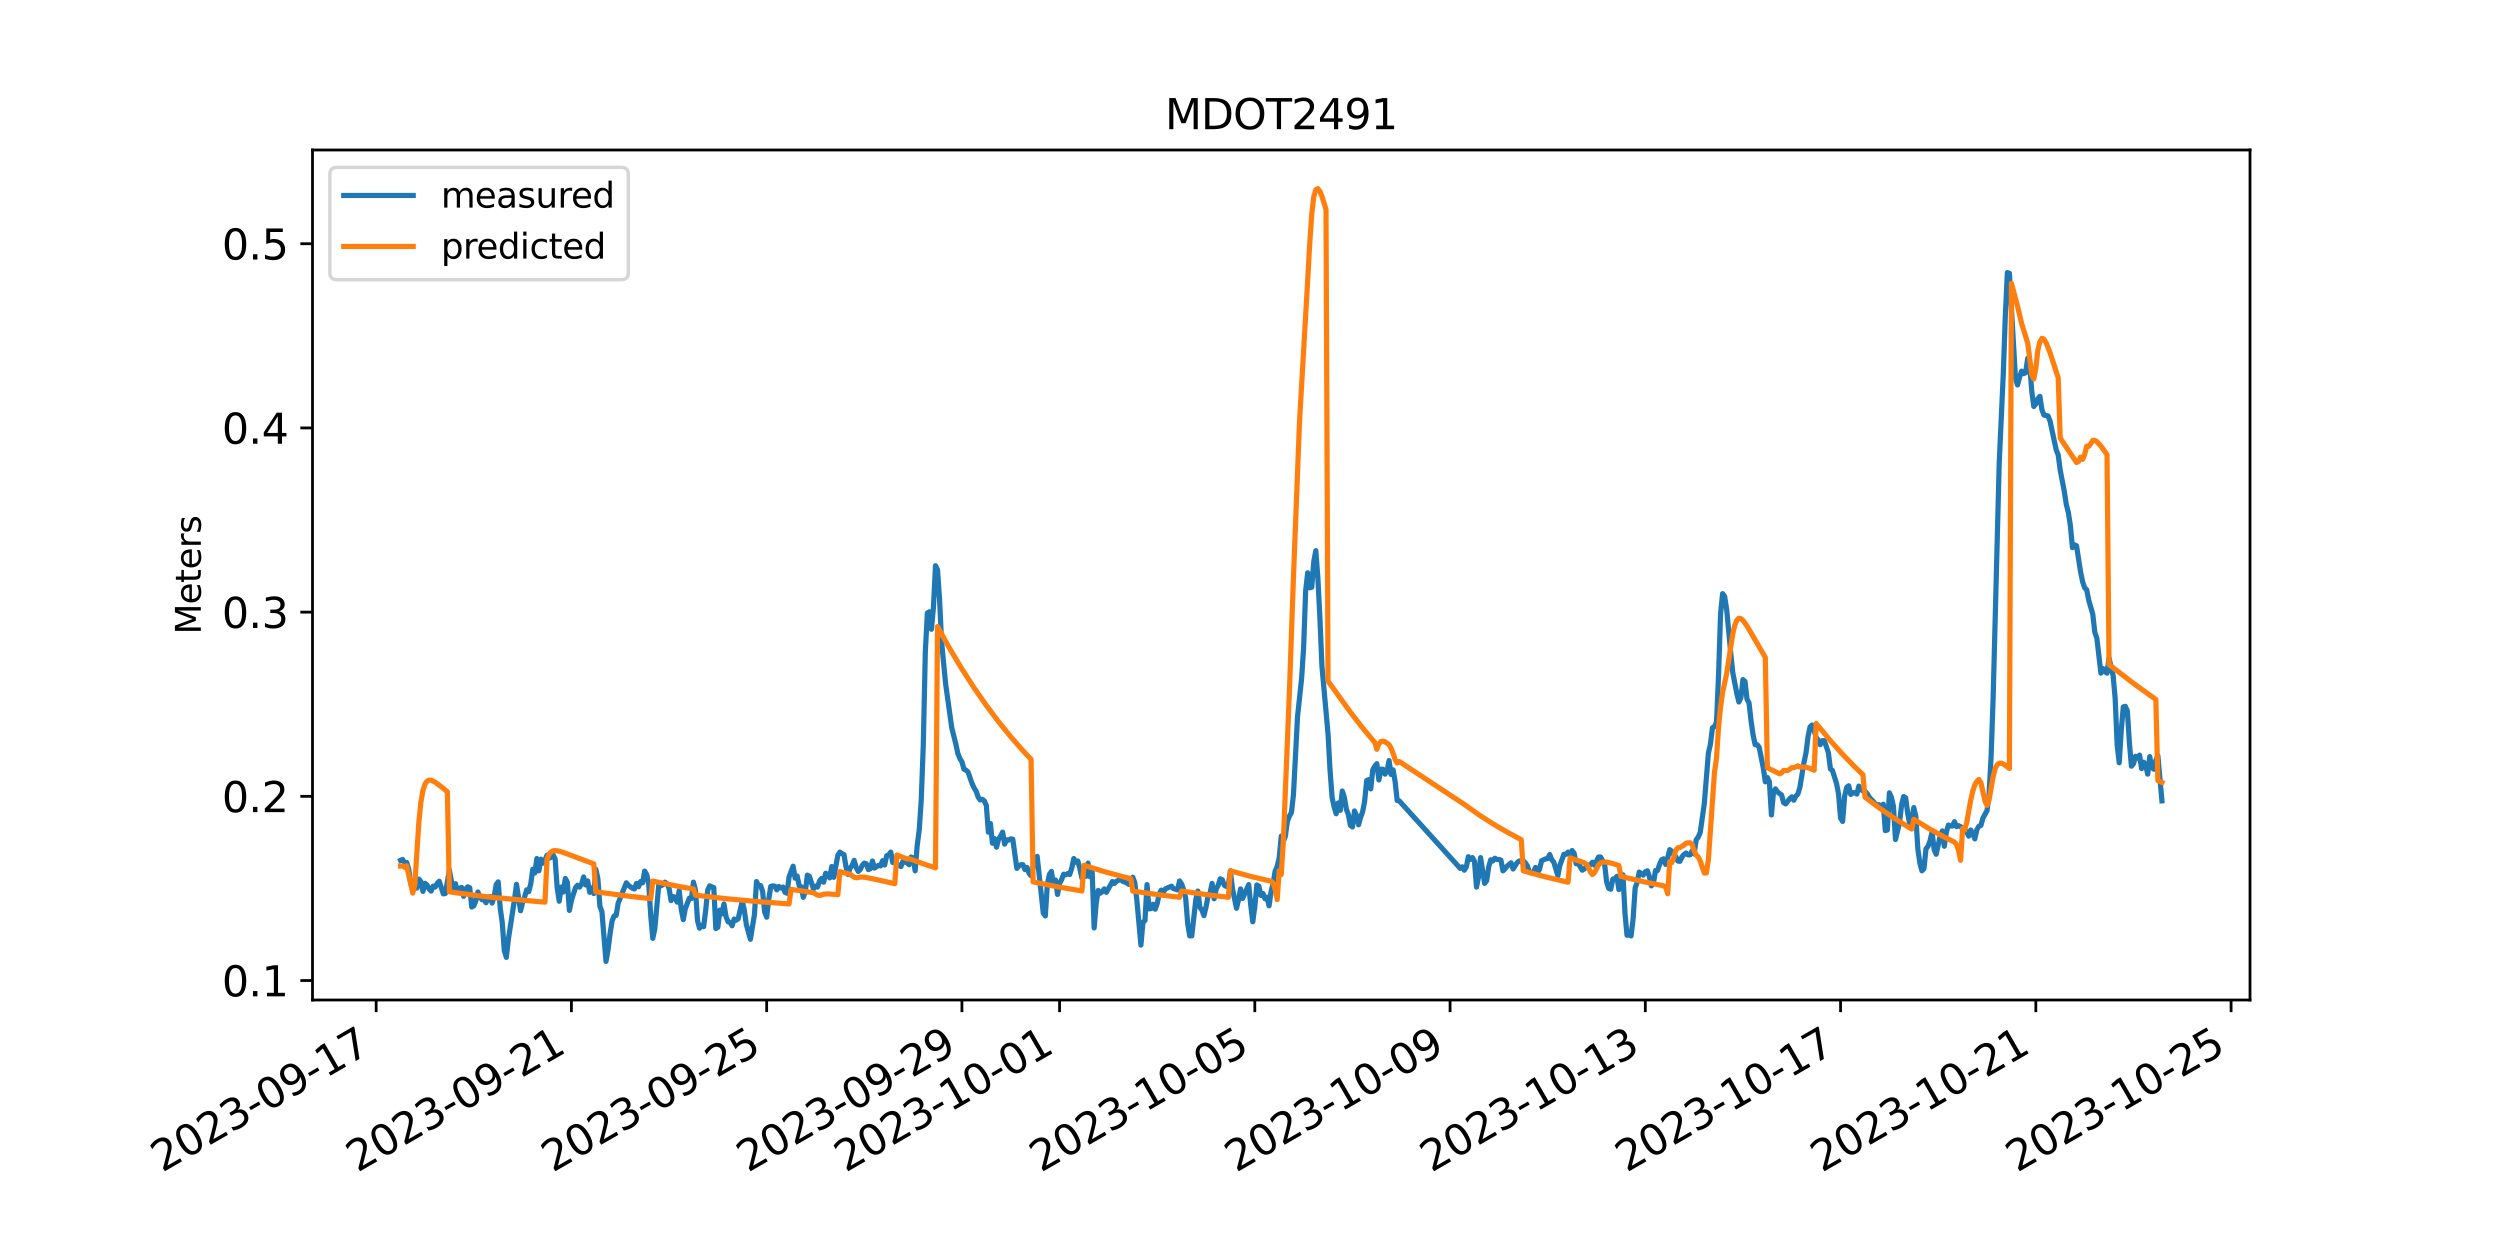 <?xml version="1.0" encoding="utf-8" standalone="no"?>
<!DOCTYPE svg PUBLIC "-//W3C//DTD SVG 1.1//EN"
  "http://www.w3.org/Graphics/SVG/1.1/DTD/svg11.dtd">
<svg xmlns:xlink="http://www.w3.org/1999/xlink" width="720pt" height="360pt" viewBox="0 0 720 360" xmlns="http://www.w3.org/2000/svg" version="1.1">
 <defs>
  <style type="text/css">*{stroke-linejoin: round; stroke-linecap: butt}</style>
 </defs>
 <g id="figure_1">
  <g id="patch_1">
   <path d="M 0 360 
L 720 360 
L 720 0 
L 0 0 
z
" style="fill: #ffffff"/>
  </g>
  <g id="axes_1">
   <g id="patch_2">
    <path d="M 90 288 
L 648 288 
L 648 43.2 
L 90 43.2 
z
" style="fill: #ffffff"/>
   </g>
   <g id="matplotlib.axis_1">
    <g id="xtick_1">
     <g id="line2d_1">
      <defs>
       <path id="m032ef37397" d="M 0 0 
L 0 3.5 
" style="stroke: #000000; stroke-width: 0.8"/>
      </defs>
      <g>
       <use xlink:href="#m032ef37397" x="108.334" y="288" style="stroke: #000000; stroke-width: 0.8"/>
      </g>
     </g>
     <g id="text_1">
      <!-- 2023-09-17 -->
      <g transform="translate(46.691 337.766) rotate(-30) scale(0.12 -0.12)">
       <defs>
        <path id="DejaVuSans-32" d="M 1228 531 
L 3431 531 
L 3431 0 
L 469 0 
L 469 531 
Q 828 903 1448 1529 
Q 2069 2156 2228 2338 
Q 2531 2678 2651 2914 
Q 2772 3150 2772 3378 
Q 2772 3750 2511 3984 
Q 2250 4219 1831 4219 
Q 1534 4219 1204 4116 
Q 875 4013 500 3803 
L 500 4441 
Q 881 4594 1212 4672 
Q 1544 4750 1819 4750 
Q 2544 4750 2975 4387 
Q 3406 4025 3406 3419 
Q 3406 3131 3298 2873 
Q 3191 2616 2906 2266 
Q 2828 2175 2409 1742 
Q 1991 1309 1228 531 
z
" transform="scale(0.016)"/>
        <path id="DejaVuSans-30" d="M 2034 4250 
Q 1547 4250 1301 3770 
Q 1056 3291 1056 2328 
Q 1056 1369 1301 889 
Q 1547 409 2034 409 
Q 2525 409 2770 889 
Q 3016 1369 3016 2328 
Q 3016 3291 2770 3770 
Q 2525 4250 2034 4250 
z
M 2034 4750 
Q 2819 4750 3233 4129 
Q 3647 3509 3647 2328 
Q 3647 1150 3233 529 
Q 2819 -91 2034 -91 
Q 1250 -91 836 529 
Q 422 1150 422 2328 
Q 422 3509 836 4129 
Q 1250 4750 2034 4750 
z
" transform="scale(0.016)"/>
        <path id="DejaVuSans-33" d="M 2597 2516 
Q 3050 2419 3304 2112 
Q 3559 1806 3559 1356 
Q 3559 666 3084 287 
Q 2609 -91 1734 -91 
Q 1441 -91 1130 -33 
Q 819 25 488 141 
L 488 750 
Q 750 597 1062 519 
Q 1375 441 1716 441 
Q 2309 441 2620 675 
Q 2931 909 2931 1356 
Q 2931 1769 2642 2001 
Q 2353 2234 1838 2234 
L 1294 2234 
L 1294 2753 
L 1863 2753 
Q 2328 2753 2575 2939 
Q 2822 3125 2822 3475 
Q 2822 3834 2567 4026 
Q 2313 4219 1838 4219 
Q 1578 4219 1281 4162 
Q 984 4106 628 3988 
L 628 4550 
Q 988 4650 1302 4700 
Q 1616 4750 1894 4750 
Q 2613 4750 3031 4423 
Q 3450 4097 3450 3541 
Q 3450 3153 3228 2886 
Q 3006 2619 2597 2516 
z
" transform="scale(0.016)"/>
        <path id="DejaVuSans-2d" d="M 313 2009 
L 1997 2009 
L 1997 1497 
L 313 1497 
L 313 2009 
z
" transform="scale(0.016)"/>
        <path id="DejaVuSans-39" d="M 703 97 
L 703 672 
Q 941 559 1184 500 
Q 1428 441 1663 441 
Q 2288 441 2617 861 
Q 2947 1281 2994 2138 
Q 2813 1869 2534 1725 
Q 2256 1581 1919 1581 
Q 1219 1581 811 2004 
Q 403 2428 403 3163 
Q 403 3881 828 4315 
Q 1253 4750 1959 4750 
Q 2769 4750 3195 4129 
Q 3622 3509 3622 2328 
Q 3622 1225 3098 567 
Q 2575 -91 1691 -91 
Q 1453 -91 1209 -44 
Q 966 3 703 97 
z
M 1959 2075 
Q 2384 2075 2632 2365 
Q 2881 2656 2881 3163 
Q 2881 3666 2632 3958 
Q 2384 4250 1959 4250 
Q 1534 4250 1286 3958 
Q 1038 3666 1038 3163 
Q 1038 2656 1286 2365 
Q 1534 2075 1959 2075 
z
" transform="scale(0.016)"/>
        <path id="DejaVuSans-31" d="M 794 531 
L 1825 531 
L 1825 4091 
L 703 3866 
L 703 4441 
L 1819 4666 
L 2450 4666 
L 2450 531 
L 3481 531 
L 3481 0 
L 794 0 
L 794 531 
z
" transform="scale(0.016)"/>
        <path id="DejaVuSans-37" d="M 525 4666 
L 3525 4666 
L 3525 4397 
L 1831 0 
L 1172 0 
L 2766 4134 
L 525 4134 
L 525 4666 
z
" transform="scale(0.016)"/>
       </defs>
       <use xlink:href="#DejaVuSans-32"/>
       <use xlink:href="#DejaVuSans-30" x="63.623"/>
       <use xlink:href="#DejaVuSans-32" x="127.246"/>
       <use xlink:href="#DejaVuSans-33" x="190.869"/>
       <use xlink:href="#DejaVuSans-2d" x="254.492"/>
       <use xlink:href="#DejaVuSans-30" x="290.576"/>
       <use xlink:href="#DejaVuSans-39" x="354.199"/>
       <use xlink:href="#DejaVuSans-2d" x="417.822"/>
       <use xlink:href="#DejaVuSans-31" x="453.906"/>
       <use xlink:href="#DejaVuSans-37" x="517.529"/>
      </g>
     </g>
    </g>
    <g id="xtick_2">
     <g id="line2d_2">
      <g>
       <use xlink:href="#m032ef37397" x="164.568" y="288" style="stroke: #000000; stroke-width: 0.8"/>
      </g>
     </g>
     <g id="text_2">
      <!-- 2023-09-21 -->
      <g transform="translate(102.925 337.766) rotate(-30) scale(0.12 -0.12)">
       <use xlink:href="#DejaVuSans-32"/>
       <use xlink:href="#DejaVuSans-30" x="63.623"/>
       <use xlink:href="#DejaVuSans-32" x="127.246"/>
       <use xlink:href="#DejaVuSans-33" x="190.869"/>
       <use xlink:href="#DejaVuSans-2d" x="254.492"/>
       <use xlink:href="#DejaVuSans-30" x="290.576"/>
       <use xlink:href="#DejaVuSans-39" x="354.199"/>
       <use xlink:href="#DejaVuSans-2d" x="417.822"/>
       <use xlink:href="#DejaVuSans-32" x="453.906"/>
       <use xlink:href="#DejaVuSans-31" x="517.529"/>
      </g>
     </g>
    </g>
    <g id="xtick_3">
     <g id="line2d_3">
      <g>
       <use xlink:href="#m032ef37397" x="220.801" y="288" style="stroke: #000000; stroke-width: 0.8"/>
      </g>
     </g>
     <g id="text_3">
      <!-- 2023-09-25 -->
      <g transform="translate(159.158 337.766) rotate(-30) scale(0.12 -0.12)">
       <defs>
        <path id="DejaVuSans-35" d="M 691 4666 
L 3169 4666 
L 3169 4134 
L 1269 4134 
L 1269 2991 
Q 1406 3038 1543 3061 
Q 1681 3084 1819 3084 
Q 2600 3084 3056 2656 
Q 3513 2228 3513 1497 
Q 3513 744 3044 326 
Q 2575 -91 1722 -91 
Q 1428 -91 1123 -41 
Q 819 9 494 109 
L 494 744 
Q 775 591 1075 516 
Q 1375 441 1709 441 
Q 2250 441 2565 725 
Q 2881 1009 2881 1497 
Q 2881 1984 2565 2268 
Q 2250 2553 1709 2553 
Q 1456 2553 1204 2497 
Q 953 2441 691 2322 
L 691 4666 
z
" transform="scale(0.016)"/>
       </defs>
       <use xlink:href="#DejaVuSans-32"/>
       <use xlink:href="#DejaVuSans-30" x="63.623"/>
       <use xlink:href="#DejaVuSans-32" x="127.246"/>
       <use xlink:href="#DejaVuSans-33" x="190.869"/>
       <use xlink:href="#DejaVuSans-2d" x="254.492"/>
       <use xlink:href="#DejaVuSans-30" x="290.576"/>
       <use xlink:href="#DejaVuSans-39" x="354.199"/>
       <use xlink:href="#DejaVuSans-2d" x="417.822"/>
       <use xlink:href="#DejaVuSans-32" x="453.906"/>
       <use xlink:href="#DejaVuSans-35" x="517.529"/>
      </g>
     </g>
    </g>
    <g id="xtick_4">
     <g id="line2d_4">
      <g>
       <use xlink:href="#m032ef37397" x="277.035" y="288" style="stroke: #000000; stroke-width: 0.8"/>
      </g>
     </g>
     <g id="text_4">
      <!-- 2023-09-29 -->
      <g transform="translate(215.392 337.766) rotate(-30) scale(0.12 -0.12)">
       <use xlink:href="#DejaVuSans-32"/>
       <use xlink:href="#DejaVuSans-30" x="63.623"/>
       <use xlink:href="#DejaVuSans-32" x="127.246"/>
       <use xlink:href="#DejaVuSans-33" x="190.869"/>
       <use xlink:href="#DejaVuSans-2d" x="254.492"/>
       <use xlink:href="#DejaVuSans-30" x="290.576"/>
       <use xlink:href="#DejaVuSans-39" x="354.199"/>
       <use xlink:href="#DejaVuSans-2d" x="417.822"/>
       <use xlink:href="#DejaVuSans-32" x="453.906"/>
       <use xlink:href="#DejaVuSans-39" x="517.529"/>
      </g>
     </g>
    </g>
    <g id="xtick_5">
     <g id="line2d_5">
      <g>
       <use xlink:href="#m032ef37397" x="305.152" y="288" style="stroke: #000000; stroke-width: 0.8"/>
      </g>
     </g>
     <g id="text_5">
      <!-- 2023-10-01 -->
      <g transform="translate(243.508 337.766) rotate(-30) scale(0.12 -0.12)">
       <use xlink:href="#DejaVuSans-32"/>
       <use xlink:href="#DejaVuSans-30" x="63.623"/>
       <use xlink:href="#DejaVuSans-32" x="127.246"/>
       <use xlink:href="#DejaVuSans-33" x="190.869"/>
       <use xlink:href="#DejaVuSans-2d" x="254.492"/>
       <use xlink:href="#DejaVuSans-31" x="290.576"/>
       <use xlink:href="#DejaVuSans-30" x="354.199"/>
       <use xlink:href="#DejaVuSans-2d" x="417.822"/>
       <use xlink:href="#DejaVuSans-30" x="453.906"/>
       <use xlink:href="#DejaVuSans-31" x="517.529"/>
      </g>
     </g>
    </g>
    <g id="xtick_6">
     <g id="line2d_6">
      <g>
       <use xlink:href="#m032ef37397" x="361.385" y="288" style="stroke: #000000; stroke-width: 0.8"/>
      </g>
     </g>
     <g id="text_6">
      <!-- 2023-10-05 -->
      <g transform="translate(299.742 337.766) rotate(-30) scale(0.12 -0.12)">
       <use xlink:href="#DejaVuSans-32"/>
       <use xlink:href="#DejaVuSans-30" x="63.623"/>
       <use xlink:href="#DejaVuSans-32" x="127.246"/>
       <use xlink:href="#DejaVuSans-33" x="190.869"/>
       <use xlink:href="#DejaVuSans-2d" x="254.492"/>
       <use xlink:href="#DejaVuSans-31" x="290.576"/>
       <use xlink:href="#DejaVuSans-30" x="354.199"/>
       <use xlink:href="#DejaVuSans-2d" x="417.822"/>
       <use xlink:href="#DejaVuSans-30" x="453.906"/>
       <use xlink:href="#DejaVuSans-35" x="517.529"/>
      </g>
     </g>
    </g>
    <g id="xtick_7">
     <g id="line2d_7">
      <g>
       <use xlink:href="#m032ef37397" x="417.619" y="288" style="stroke: #000000; stroke-width: 0.8"/>
      </g>
     </g>
     <g id="text_7">
      <!-- 2023-10-09 -->
      <g transform="translate(355.975 337.766) rotate(-30) scale(0.12 -0.12)">
       <use xlink:href="#DejaVuSans-32"/>
       <use xlink:href="#DejaVuSans-30" x="63.623"/>
       <use xlink:href="#DejaVuSans-32" x="127.246"/>
       <use xlink:href="#DejaVuSans-33" x="190.869"/>
       <use xlink:href="#DejaVuSans-2d" x="254.492"/>
       <use xlink:href="#DejaVuSans-31" x="290.576"/>
       <use xlink:href="#DejaVuSans-30" x="354.199"/>
       <use xlink:href="#DejaVuSans-2d" x="417.822"/>
       <use xlink:href="#DejaVuSans-30" x="453.906"/>
       <use xlink:href="#DejaVuSans-39" x="517.529"/>
      </g>
     </g>
    </g>
    <g id="xtick_8">
     <g id="line2d_8">
      <g>
       <use xlink:href="#m032ef37397" x="473.852" y="288" style="stroke: #000000; stroke-width: 0.8"/>
      </g>
     </g>
     <g id="text_8">
      <!-- 2023-10-13 -->
      <g transform="translate(412.209 337.766) rotate(-30) scale(0.12 -0.12)">
       <use xlink:href="#DejaVuSans-32"/>
       <use xlink:href="#DejaVuSans-30" x="63.623"/>
       <use xlink:href="#DejaVuSans-32" x="127.246"/>
       <use xlink:href="#DejaVuSans-33" x="190.869"/>
       <use xlink:href="#DejaVuSans-2d" x="254.492"/>
       <use xlink:href="#DejaVuSans-31" x="290.576"/>
       <use xlink:href="#DejaVuSans-30" x="354.199"/>
       <use xlink:href="#DejaVuSans-2d" x="417.822"/>
       <use xlink:href="#DejaVuSans-31" x="453.906"/>
       <use xlink:href="#DejaVuSans-33" x="517.529"/>
      </g>
     </g>
    </g>
    <g id="xtick_9">
     <g id="line2d_9">
      <g>
       <use xlink:href="#m032ef37397" x="530.085" y="288" style="stroke: #000000; stroke-width: 0.8"/>
      </g>
     </g>
     <g id="text_9">
      <!-- 2023-10-17 -->
      <g transform="translate(468.442 337.766) rotate(-30) scale(0.12 -0.12)">
       <use xlink:href="#DejaVuSans-32"/>
       <use xlink:href="#DejaVuSans-30" x="63.623"/>
       <use xlink:href="#DejaVuSans-32" x="127.246"/>
       <use xlink:href="#DejaVuSans-33" x="190.869"/>
       <use xlink:href="#DejaVuSans-2d" x="254.492"/>
       <use xlink:href="#DejaVuSans-31" x="290.576"/>
       <use xlink:href="#DejaVuSans-30" x="354.199"/>
       <use xlink:href="#DejaVuSans-2d" x="417.822"/>
       <use xlink:href="#DejaVuSans-31" x="453.906"/>
       <use xlink:href="#DejaVuSans-37" x="517.529"/>
      </g>
     </g>
    </g>
    <g id="xtick_10">
     <g id="line2d_10">
      <g>
       <use xlink:href="#m032ef37397" x="586.319" y="288" style="stroke: #000000; stroke-width: 0.8"/>
      </g>
     </g>
     <g id="text_10">
      <!-- 2023-10-21 -->
      <g transform="translate(524.676 337.766) rotate(-30) scale(0.12 -0.12)">
       <use xlink:href="#DejaVuSans-32"/>
       <use xlink:href="#DejaVuSans-30" x="63.623"/>
       <use xlink:href="#DejaVuSans-32" x="127.246"/>
       <use xlink:href="#DejaVuSans-33" x="190.869"/>
       <use xlink:href="#DejaVuSans-2d" x="254.492"/>
       <use xlink:href="#DejaVuSans-31" x="290.576"/>
       <use xlink:href="#DejaVuSans-30" x="354.199"/>
       <use xlink:href="#DejaVuSans-2d" x="417.822"/>
       <use xlink:href="#DejaVuSans-32" x="453.906"/>
       <use xlink:href="#DejaVuSans-31" x="517.529"/>
      </g>
     </g>
    </g>
    <g id="xtick_11">
     <g id="line2d_11">
      <g>
       <use xlink:href="#m032ef37397" x="642.552" y="288" style="stroke: #000000; stroke-width: 0.8"/>
      </g>
     </g>
     <g id="text_11">
      <!-- 2023-10-25 -->
      <g transform="translate(580.909 337.766) rotate(-30) scale(0.12 -0.12)">
       <use xlink:href="#DejaVuSans-32"/>
       <use xlink:href="#DejaVuSans-30" x="63.623"/>
       <use xlink:href="#DejaVuSans-32" x="127.246"/>
       <use xlink:href="#DejaVuSans-33" x="190.869"/>
       <use xlink:href="#DejaVuSans-2d" x="254.492"/>
       <use xlink:href="#DejaVuSans-31" x="290.576"/>
       <use xlink:href="#DejaVuSans-30" x="354.199"/>
       <use xlink:href="#DejaVuSans-2d" x="417.822"/>
       <use xlink:href="#DejaVuSans-32" x="453.906"/>
       <use xlink:href="#DejaVuSans-35" x="517.529"/>
      </g>
     </g>
    </g>
   </g>
   <g id="matplotlib.axis_2">
    <g id="ytick_1">
     <g id="line2d_12">
      <defs>
       <path id="m8233a24cbe" d="M 0 0 
L -3.5 0 
" style="stroke: #000000; stroke-width: 0.8"/>
      </defs>
      <g>
       <use xlink:href="#m8233a24cbe" x="90" y="282.393" style="stroke: #000000; stroke-width: 0.8"/>
      </g>
     </g>
     <g id="text_12">
      <!-- 0.1 -->
      <g transform="translate(63.916 286.952) scale(0.12 -0.12)">
       <defs>
        <path id="DejaVuSans-2e" d="M 684 794 
L 1344 794 
L 1344 0 
L 684 0 
L 684 794 
z
" transform="scale(0.016)"/>
       </defs>
       <use xlink:href="#DejaVuSans-30"/>
       <use xlink:href="#DejaVuSans-2e" x="63.623"/>
       <use xlink:href="#DejaVuSans-31" x="95.41"/>
      </g>
     </g>
    </g>
    <g id="ytick_2">
     <g id="line2d_13">
      <g>
       <use xlink:href="#m8233a24cbe" x="90" y="229.342" style="stroke: #000000; stroke-width: 0.8"/>
      </g>
     </g>
     <g id="text_13">
      <!-- 0.2 -->
      <g transform="translate(63.916 233.901) scale(0.12 -0.12)">
       <use xlink:href="#DejaVuSans-30"/>
       <use xlink:href="#DejaVuSans-2e" x="63.623"/>
       <use xlink:href="#DejaVuSans-32" x="95.41"/>
      </g>
     </g>
    </g>
    <g id="ytick_3">
     <g id="line2d_14">
      <g>
       <use xlink:href="#m8233a24cbe" x="90" y="176.292" style="stroke: #000000; stroke-width: 0.8"/>
      </g>
     </g>
     <g id="text_14">
      <!-- 0.3 -->
      <g transform="translate(63.916 180.851) scale(0.12 -0.12)">
       <use xlink:href="#DejaVuSans-30"/>
       <use xlink:href="#DejaVuSans-2e" x="63.623"/>
       <use xlink:href="#DejaVuSans-33" x="95.41"/>
      </g>
     </g>
    </g>
    <g id="ytick_4">
     <g id="line2d_15">
      <g>
       <use xlink:href="#m8233a24cbe" x="90" y="123.241" style="stroke: #000000; stroke-width: 0.8"/>
      </g>
     </g>
     <g id="text_15">
      <!-- 0.4 -->
      <g transform="translate(63.916 127.8) scale(0.12 -0.12)">
       <defs>
        <path id="DejaVuSans-34" d="M 2419 4116 
L 825 1625 
L 2419 1625 
L 2419 4116 
z
M 2253 4666 
L 3047 4666 
L 3047 1625 
L 3713 1625 
L 3713 1100 
L 3047 1100 
L 3047 0 
L 2419 0 
L 2419 1100 
L 313 1100 
L 313 1709 
L 2253 4666 
z
" transform="scale(0.016)"/>
       </defs>
       <use xlink:href="#DejaVuSans-30"/>
       <use xlink:href="#DejaVuSans-2e" x="63.623"/>
       <use xlink:href="#DejaVuSans-34" x="95.41"/>
      </g>
     </g>
    </g>
    <g id="ytick_5">
     <g id="line2d_16">
      <g>
       <use xlink:href="#m8233a24cbe" x="90" y="70.19" style="stroke: #000000; stroke-width: 0.8"/>
      </g>
     </g>
     <g id="text_16">
      <!-- 0.5 -->
      <g transform="translate(63.916 74.75) scale(0.12 -0.12)">
       <use xlink:href="#DejaVuSans-30"/>
       <use xlink:href="#DejaVuSans-2e" x="63.623"/>
       <use xlink:href="#DejaVuSans-35" x="95.41"/>
      </g>
     </g>
    </g>
    <g id="text_17">
     <!-- Meters -->
     <g transform="translate(57.837 182.688) rotate(-90) scale(0.1 -0.1)">
      <defs>
       <path id="DejaVuSans-4d" d="M 628 4666 
L 1569 4666 
L 2759 1491 
L 3956 4666 
L 4897 4666 
L 4897 0 
L 4281 0 
L 4281 4097 
L 3078 897 
L 2444 897 
L 1241 4097 
L 1241 0 
L 628 0 
L 628 4666 
z
" transform="scale(0.016)"/>
       <path id="DejaVuSans-65" d="M 3597 1894 
L 3597 1613 
L 953 1613 
Q 991 1019 1311 708 
Q 1631 397 2203 397 
Q 2534 397 2845 478 
Q 3156 559 3463 722 
L 3463 178 
Q 3153 47 2828 -22 
Q 2503 -91 2169 -91 
Q 1331 -91 842 396 
Q 353 884 353 1716 
Q 353 2575 817 3079 
Q 1281 3584 2069 3584 
Q 2775 3584 3186 3129 
Q 3597 2675 3597 1894 
z
M 3022 2063 
Q 3016 2534 2758 2815 
Q 2500 3097 2075 3097 
Q 1594 3097 1305 2825 
Q 1016 2553 972 2059 
L 3022 2063 
z
" transform="scale(0.016)"/>
       <path id="DejaVuSans-74" d="M 1172 4494 
L 1172 3500 
L 2356 3500 
L 2356 3053 
L 1172 3053 
L 1172 1153 
Q 1172 725 1289 603 
Q 1406 481 1766 481 
L 2356 481 
L 2356 0 
L 1766 0 
Q 1100 0 847 248 
Q 594 497 594 1153 
L 594 3053 
L 172 3053 
L 172 3500 
L 594 3500 
L 594 4494 
L 1172 4494 
z
" transform="scale(0.016)"/>
       <path id="DejaVuSans-72" d="M 2631 2963 
Q 2534 3019 2420 3045 
Q 2306 3072 2169 3072 
Q 1681 3072 1420 2755 
Q 1159 2438 1159 1844 
L 1159 0 
L 581 0 
L 581 3500 
L 1159 3500 
L 1159 2956 
Q 1341 3275 1631 3429 
Q 1922 3584 2338 3584 
Q 2397 3584 2469 3576 
Q 2541 3569 2628 3553 
L 2631 2963 
z
" transform="scale(0.016)"/>
       <path id="DejaVuSans-73" d="M 2834 3397 
L 2834 2853 
Q 2591 2978 2328 3040 
Q 2066 3103 1784 3103 
Q 1356 3103 1142 2972 
Q 928 2841 928 2578 
Q 928 2378 1081 2264 
Q 1234 2150 1697 2047 
L 1894 2003 
Q 2506 1872 2764 1633 
Q 3022 1394 3022 966 
Q 3022 478 2636 193 
Q 2250 -91 1575 -91 
Q 1294 -91 989 -36 
Q 684 19 347 128 
L 347 722 
Q 666 556 975 473 
Q 1284 391 1588 391 
Q 1994 391 2212 530 
Q 2431 669 2431 922 
Q 2431 1156 2273 1281 
Q 2116 1406 1581 1522 
L 1381 1569 
Q 847 1681 609 1914 
Q 372 2147 372 2553 
Q 372 3047 722 3315 
Q 1072 3584 1716 3584 
Q 2034 3584 2315 3537 
Q 2597 3491 2834 3397 
z
" transform="scale(0.016)"/>
      </defs>
      <use xlink:href="#DejaVuSans-4d"/>
      <use xlink:href="#DejaVuSans-65" x="86.279"/>
      <use xlink:href="#DejaVuSans-74" x="147.803"/>
      <use xlink:href="#DejaVuSans-65" x="187.012"/>
      <use xlink:href="#DejaVuSans-72" x="248.535"/>
      <use xlink:href="#DejaVuSans-73" x="289.648"/>
     </g>
    </g>
   </g>
   <g id="line2d_17">
    <path d="M 115.364 247.791 
L 115.949 247.526 
L 116.535 248.498 
L 117.121 248.41 
L 117.707 250.266 
L 118.292 254.509 
L 118.878 254.951 
L 119.464 254.42 
L 120.05 255.746 
L 120.636 253.183 
L 121.221 253.89 
L 121.807 256.719 
L 122.393 254.42 
L 122.979 254.862 
L 123.564 256.012 
L 124.15 256.63 
L 124.736 255.216 
L 125.322 255.481 
L 125.907 254.42 
L 126.493 253.802 
L 127.665 257.426 
L 128.25 257.337 
L 129.422 250.619 
L 130.008 253.802 
L 130.594 255.835 
L 131.179 254.509 
L 131.765 257.072 
L 132.351 255.835 
L 132.937 255.57 
L 133.522 258.133 
L 134.108 256.1 
L 134.694 255.393 
L 135.28 255.658 
L 135.865 261.227 
L 136.451 260.873 
L 137.037 259.459 
L 137.623 256.895 
L 138.208 258.221 
L 138.794 259.105 
L 139.38 259.017 
L 139.966 259.989 
L 140.552 258.487 
L 141.137 258.221 
L 141.723 260.078 
L 142.309 258.31 
L 142.895 254.774 
L 143.48 253.978 
L 144.066 261.58 
L 144.652 265.735 
L 145.238 273.779 
L 145.823 275.724 
L 146.409 270.508 
L 148.166 259.105 
L 148.752 254.686 
L 149.924 262.288 
L 150.51 259.901 
L 151.095 258.31 
L 151.681 256.277 
L 152.267 256.807 
L 152.853 254.597 
L 153.438 250.354 
L 154.024 251.415 
L 154.61 247.26 
L 155.196 250.796 
L 155.781 247.437 
L 156.367 248.586 
L 156.953 247.702 
L 157.539 246.288 
L 158.125 247.172 
L 158.71 246.907 
L 159.296 246.2 
L 159.882 247.437 
L 160.468 255.658 
L 161.053 259.547 
L 161.639 255.481 
L 162.225 256.895 
L 162.811 253.006 
L 163.396 254.067 
L 163.982 262.199 
L 164.568 259.282 
L 165.739 255.658 
L 166.325 254.951 
L 166.911 255.481 
L 167.497 254.597 
L 168.083 252.564 
L 168.668 254.862 
L 169.254 253.713 
L 169.84 256.984 
L 170.426 255.746 
L 171.011 257.337 
L 171.597 250.354 
L 172.183 253.006 
L 172.769 260.979 
L 173.354 262.553 
L 174.526 276.873 
L 175.112 273.602 
L 175.697 268.917 
L 176.283 265.205 
L 176.869 263.79 
L 177.455 263.613 
L 178.041 260.078 
L 180.384 254.244 
L 180.969 254.951 
L 182.141 255.835 
L 182.727 256.012 
L 183.312 254.42 
L 183.898 255.393 
L 184.484 253.89 
L 185.07 254.244 
L 185.655 250.885 
L 186.241 251.857 
L 186.827 254.597 
L 187.413 263.702 
L 187.999 270.243 
L 188.584 267.503 
L 189.756 254.509 
L 190.342 255.128 
L 190.927 254.774 
L 191.513 254.067 
L 192.099 254.509 
L 192.685 255.835 
L 193.27 259.371 
L 193.856 258.221 
L 194.442 258.398 
L 195.028 259.812 
L 195.613 256.453 
L 196.199 261.846 
L 196.785 264.851 
L 197.371 261.669 
L 198.542 258.663 
L 199.128 258.752 
L 199.714 254.067 
L 200.3 256.365 
L 200.885 265.116 
L 201.471 267.326 
L 202.057 266.531 
L 202.643 266.884 
L 203.228 262.288 
L 203.814 256.365 
L 204.4 255.128 
L 205.571 255.658 
L 206.157 267.414 
L 206.743 267.061 
L 207.329 262.111 
L 207.915 263.172 
L 208.5 260.343 
L 209.086 263.967 
L 209.672 265.47 
L 210.258 265.647 
L 210.843 266.619 
L 211.429 264.674 
L 212.015 265.028 
L 212.601 264.586 
L 213.772 259.459 
L 214.358 262.111 
L 214.944 266.265 
L 216.115 270.508 
L 217.287 263.348 
L 217.873 253.89 
L 218.458 255.039 
L 219.044 255.039 
L 219.63 256.719 
L 220.216 262.641 
L 220.801 264.144 
L 221.387 259.105 
L 221.973 255.304 
L 222.559 255.128 
L 223.144 255.216 
L 223.73 256.277 
L 224.316 255.304 
L 224.902 255.746 
L 225.488 255.481 
L 226.073 256.984 
L 226.659 257.249 
L 227.245 252.564 
L 228.416 249.47 
L 229.002 252.918 
L 229.588 252.299 
L 230.174 255.128 
L 230.759 255.393 
L 231.345 258.434 
L 231.931 256.807 
L 232.517 252.034 
L 233.102 252.387 
L 234.274 256.012 
L 234.86 255.216 
L 235.446 255.481 
L 236.031 253.713 
L 236.617 253.006 
L 237.203 254.067 
L 237.789 251.503 
L 238.374 251.769 
L 238.96 252.829 
L 239.546 249.559 
L 240.132 252.653 
L 241.303 246.288 
L 241.889 245.404 
L 242.475 245.846 
L 243.06 246.111 
L 243.646 249.647 
L 244.232 251.857 
L 244.818 250.001 
L 245.404 249.293 
L 245.989 247.791 
L 246.575 249.824 
L 247.161 250.973 
L 247.747 250.443 
L 248.332 249.205 
L 248.918 248.586 
L 249.504 248.763 
L 250.09 250.443 
L 250.675 250.177 
L 251.261 247.968 
L 251.847 250.001 
L 253.018 249.205 
L 253.604 249.382 
L 254.19 247.879 
L 254.776 249.117 
L 255.362 246.465 
L 255.947 246.2 
L 256.533 245.404 
L 257.119 248.41 
L 257.705 248.144 
L 258.29 248.852 
L 259.462 249.559 
L 260.048 248.056 
L 261.219 248.498 
L 261.805 249.028 
L 262.391 246.818 
L 262.976 247.084 
L 263.562 250.796 
L 264.148 243.548 
L 264.734 239.04 
L 265.32 230.377 
L 265.905 214.554 
L 266.491 187.771 
L 267.077 176.544 
L 267.663 176.191 
L 268.248 181.229 
L 268.834 174.865 
L 269.42 162.932 
L 270.006 164.081 
L 270.591 172.567 
L 271.177 184.854 
L 272.349 197.052 
L 274.106 209.604 
L 275.278 214.289 
L 275.863 217.029 
L 276.449 218.444 
L 277.035 219.416 
L 277.621 221.537 
L 278.206 221.803 
L 278.792 222.333 
L 279.964 225.692 
L 280.549 226.93 
L 281.135 227.902 
L 281.721 229.581 
L 282.307 230.377 
L 282.893 230.2 
L 283.478 230.642 
L 284.064 231.968 
L 284.65 239.658 
L 285.236 237.183 
L 285.821 242.841 
L 286.407 241.515 
L 286.993 243.99 
L 287.579 241.692 
L 288.164 240.808 
L 288.75 239.658 
L 289.336 243.106 
L 289.922 241.868 
L 290.507 241.957 
L 291.093 241.603 
L 291.679 241.692 
L 292.851 250.089 
L 293.436 249.382 
L 294.022 249.028 
L 294.608 249.028 
L 295.194 250.443 
L 295.779 249.824 
L 296.365 251.503 
L 296.951 252.211 
L 298.122 247.349 
L 298.708 246.642 
L 300.465 262.995 
L 301.051 263.79 
L 301.637 254.686 
L 302.223 251.857 
L 302.809 250.973 
L 303.394 254.951 
L 303.98 253.448 
L 304.566 257.603 
L 305.152 254.42 
L 305.737 253.36 
L 306.323 251.769 
L 306.909 251.945 
L 307.495 251.592 
L 308.08 251.857 
L 308.666 250.001 
L 309.252 247.26 
L 309.838 248.321 
L 310.423 247.968 
L 311.009 250.177 
L 311.595 252.918 
L 312.181 251.15 
L 312.767 252.387 
L 313.352 248.586 
L 313.938 252.476 
L 314.524 250.354 
L 315.11 267.238 
L 315.695 260.254 
L 316.281 256.453 
L 316.867 257.249 
L 317.453 256.807 
L 318.038 256.012 
L 318.624 256.984 
L 320.381 253.89 
L 320.967 254.42 
L 321.553 253.802 
L 322.139 253.536 
L 322.725 253.006 
L 323.31 253.802 
L 324.482 254.244 
L 325.068 254.686 
L 325.653 253.802 
L 326.239 252.653 
L 326.825 254.244 
L 327.411 259.194 
L 328.582 272.188 
L 329.168 265.647 
L 329.754 265.116 
L 330.339 254.774 
L 330.925 261.757 
L 331.511 261.669 
L 332.097 260.431 
L 332.683 261.846 
L 333.268 260.254 
L 333.854 257.426 
L 334.44 256.365 
L 335.026 256.984 
L 335.611 256.012 
L 337.369 255.216 
L 337.954 255.923 
L 339.126 256.277 
L 339.712 253.713 
L 340.298 254.597 
L 340.883 256.277 
L 341.469 258.575 
L 342.055 266 
L 342.641 269.536 
L 343.226 269.536 
L 344.398 259.105 
L 344.984 256.63 
L 345.569 261.315 
L 346.155 262.111 
L 346.741 263.702 
L 347.327 261.227 
L 347.912 258.133 
L 348.498 257.161 
L 349.084 254.42 
L 349.67 258.84 
L 350.256 256.1 
L 350.841 254.951 
L 351.427 253.094 
L 352.013 253.36 
L 352.599 254.951 
L 353.184 255.304 
L 353.77 254.951 
L 354.356 250.796 
L 354.942 255.923 
L 356.113 261.58 
L 356.699 259.105 
L 357.285 256.012 
L 357.87 258.752 
L 359.628 254.774 
L 360.214 260.696 
L 360.799 265.47 
L 361.385 261.138 
L 361.971 254.862 
L 362.557 255.216 
L 363.142 257.868 
L 363.728 257.337 
L 364.314 258.84 
L 364.9 258.398 
L 365.485 260.873 
L 366.071 256.807 
L 366.657 254.42 
L 367.243 250.885 
L 367.828 249.559 
L 368.414 246.995 
L 369 240.808 
L 369.586 242.31 
L 370.172 240.896 
L 370.757 236.565 
L 371.343 235.062 
L 371.929 234.001 
L 372.515 228.874 
L 373.686 206.422 
L 374.858 195.461 
L 375.443 186.533 
L 376.029 170.092 
L 376.615 164.965 
L 377.201 169.296 
L 377.786 169.119 
L 378.372 161.694 
L 378.958 158.6 
L 379.544 166.379 
L 380.13 177.87 
L 380.715 191.837 
L 382.473 211.372 
L 383.058 221.891 
L 383.644 229.67 
L 384.23 232.41 
L 384.816 234.355 
L 385.401 231.261 
L 385.987 233.382 
L 386.573 227.814 
L 387.159 229.581 
L 387.744 233.029 
L 388.33 234.62 
L 388.916 237.714 
L 389.502 238.156 
L 390.088 233.559 
L 390.673 234.885 
L 391.259 237.537 
L 391.845 235.415 
L 392.431 233.824 
L 393.016 230.731 
L 393.602 224.808 
L 394.188 224.543 
L 394.774 227.195 
L 395.359 221.714 
L 395.945 220.654 
L 396.531 219.946 
L 397.117 224.631 
L 397.702 221.537 
L 398.288 221.537 
L 398.874 222.952 
L 399.46 222.156 
L 400.046 219.062 
L 400.631 223.04 
L 401.217 221.714 
L 401.803 225.162 
L 402.389 230.554 
L 402.974 230.642 
L 420.547 250.089 
L 421.133 249.647 
L 421.719 250.619 
L 422.305 249.647 
L 422.89 246.73 
L 423.476 247.526 
L 424.062 246.995 
L 424.648 248.056 
L 425.233 255.481 
L 425.819 252.564 
L 426.405 246.995 
L 427.577 254.42 
L 428.162 253.625 
L 428.748 249.647 
L 429.334 247.614 
L 429.92 247.968 
L 430.505 247.172 
L 431.091 247.526 
L 431.677 247.526 
L 432.263 247.702 
L 432.848 250.796 
L 433.434 250.266 
L 434.02 249.47 
L 435.191 248.498 
L 435.777 250.266 
L 436.949 248.41 
L 437.535 247.968 
L 438.12 248.144 
L 438.706 247.879 
L 439.292 248.498 
L 439.878 249.382 
L 440.463 251.238 
L 441.049 251.415 
L 441.635 251.238 
L 442.221 249.824 
L 442.806 251.327 
L 443.392 250.354 
L 443.978 247.879 
L 445.149 247.349 
L 445.735 247.26 
L 446.321 246.111 
L 446.907 247.614 
L 447.493 248.321 
L 448.664 252.211 
L 449.25 249.205 
L 450.421 246.023 
L 451.007 246.023 
L 451.593 245.404 
L 452.179 246.376 
L 452.764 244.962 
L 453.35 245.758 
L 453.936 248.763 
L 454.522 248.675 
L 455.693 250.619 
L 456.279 250.266 
L 456.865 249.559 
L 457.451 249.205 
L 458.036 249.028 
L 458.622 248.321 
L 459.208 249.205 
L 460.379 246.818 
L 460.965 246.818 
L 462.137 248.94 
L 462.722 254.067 
L 463.308 255.835 
L 463.894 256.1 
L 464.48 253.183 
L 465.066 253.094 
L 465.651 252.387 
L 466.237 256.188 
L 466.823 253.006 
L 467.409 251.945 
L 467.994 262.995 
L 468.58 269.359 
L 469.166 269.182 
L 469.752 269.536 
L 470.337 264.586 
L 470.923 255.746 
L 471.509 254.067 
L 472.095 251.15 
L 473.266 252.034 
L 473.852 251.061 
L 474.438 250.796 
L 475.024 252.476 
L 475.609 255.128 
L 476.195 254.332 
L 476.781 250.708 
L 477.367 250.708 
L 477.952 248.94 
L 478.538 247.614 
L 479.124 247.349 
L 479.71 248.94 
L 480.295 247.084 
L 480.881 244.697 
L 481.467 245.139 
L 482.053 246.2 
L 482.638 246.73 
L 483.224 247.968 
L 483.81 248.056 
L 484.396 246.818 
L 484.982 246.111 
L 485.567 245.669 
L 486.153 246.2 
L 486.739 246.2 
L 487.325 245.051 
L 487.91 245.934 
L 488.496 241.868 
L 489.082 241.073 
L 489.668 239.747 
L 490.839 231.438 
L 492.011 216.941 
L 492.596 214.377 
L 493.182 209.604 
L 493.768 209.251 
L 494.354 207.925 
L 494.94 194.577 
L 495.525 176.721 
L 496.111 170.976 
L 496.697 171.771 
L 497.283 175.572 
L 498.454 188.036 
L 499.04 193.693 
L 500.211 199.792 
L 500.797 202.179 
L 501.383 200.941 
L 501.969 195.726 
L 502.554 196.257 
L 503.14 201.383 
L 503.726 202.444 
L 504.312 207.659 
L 504.898 211.726 
L 505.483 214.466 
L 506.069 214.466 
L 506.655 215.261 
L 507.826 221.184 
L 508.412 225.162 
L 508.998 223.924 
L 509.584 225.162 
L 510.169 234.708 
L 510.755 228.255 
L 511.341 227.195 
L 511.927 228.079 
L 513.098 228.963 
L 513.684 231.173 
L 514.27 231.526 
L 515.441 230.023 
L 516.027 229.493 
L 516.613 230.465 
L 517.199 229.316 
L 517.784 228.697 
L 518.37 226.753 
L 519.542 219.593 
L 520.127 216.853 
L 520.713 212.168 
L 521.299 209.339 
L 521.885 208.809 
L 522.471 210.4 
L 523.056 212.433 
L 523.642 213.14 
L 524.228 214.466 
L 524.814 213.317 
L 525.399 213.317 
L 526.571 216.764 
L 527.157 221.449 
L 527.742 221.891 
L 528.914 225.604 
L 529.5 228.697 
L 530.085 235.592 
L 530.671 236.565 
L 531.257 229.316 
L 531.843 226.753 
L 532.429 226.311 
L 533.014 228.786 
L 533.6 228.344 
L 534.186 228.255 
L 534.772 228.697 
L 535.357 226.399 
L 535.943 227.372 
L 536.529 227.814 
L 537.115 227.902 
L 537.7 228.521 
L 538.286 229.493 
L 538.872 230.2 
L 539.458 230.731 
L 540.043 231.526 
L 540.629 231.791 
L 541.215 231.791 
L 541.801 232.764 
L 542.387 231.615 
L 542.972 239.216 
L 543.558 239.04 
L 544.144 228.344 
L 544.73 229.67 
L 545.315 232.233 
L 545.901 241.78 
L 547.073 236.918 
L 547.658 231.791 
L 548.244 229.405 
L 548.83 229.758 
L 549.416 234.266 
L 550.001 237.36 
L 550.587 235.946 
L 551.173 232.587 
L 551.759 235.15 
L 552.345 244.609 
L 552.93 248.586 
L 553.516 250.796 
L 554.102 250.177 
L 554.688 244.432 
L 555.273 243.725 
L 555.859 242.134 
L 556.445 239.57 
L 557.031 244.697 
L 557.616 246.023 
L 558.788 240.719 
L 559.374 239.305 
L 559.959 243.725 
L 560.545 239.658 
L 561.131 237.625 
L 561.717 237.891 
L 562.303 237.891 
L 562.888 236.653 
L 563.474 238.067 
L 564.06 237.802 
L 564.646 238.067 
L 565.817 239.128 
L 566.403 239.482 
L 566.989 240.808 
L 567.574 239.04 
L 568.16 240.012 
L 568.746 241.603 
L 569.332 238.951 
L 569.917 237.979 
L 570.503 237.714 
L 571.089 235.592 
L 572.261 233.471 
L 572.846 228.874 
L 573.432 218.002 
L 574.018 201.207 
L 575.775 133.319 
L 576.947 107.596 
L 577.532 90.978 
L 578.118 78.514 
L 578.704 78.691 
L 580.461 109.011 
L 581.047 110.867 
L 581.633 108.657 
L 582.219 106.889 
L 582.804 107.596 
L 583.39 107.331 
L 583.976 103.177 
L 584.562 105.121 
L 585.147 112.723 
L 585.733 117.055 
L 586.319 116.347 
L 586.905 114.845 
L 587.49 114.138 
L 588.076 118.027 
L 588.662 119.53 
L 589.834 119.795 
L 590.419 121.298 
L 592.177 129.518 
L 592.762 131.021 
L 593.348 135.441 
L 594.52 141.54 
L 595.105 145.341 
L 595.691 147.639 
L 596.277 151.44 
L 596.863 157.716 
L 597.448 156.921 
L 598.034 157.186 
L 599.206 164.7 
L 599.792 167.528 
L 600.377 169.296 
L 600.963 169.826 
L 601.549 172.832 
L 602.72 176.898 
L 603.306 182.113 
L 603.892 183.793 
L 605.063 193.87 
L 605.649 192.544 
L 606.235 193.428 
L 606.821 193.87 
L 607.406 189.539 
L 608.578 194.577 
L 609.164 201.118 
L 609.75 214.643 
L 610.335 219.681 
L 610.921 210.4 
L 611.507 203.593 
L 612.093 203.417 
L 612.678 204.742 
L 613.264 213.847 
L 613.85 220.654 
L 614.436 219.946 
L 615.021 217.825 
L 615.607 218.355 
L 616.193 217.471 
L 616.779 221.361 
L 617.364 219.504 
L 617.95 220.3 
L 618.536 222.952 
L 619.122 217.913 
L 619.708 221.007 
L 620.293 221.537 
L 620.879 219.062 
L 621.465 217.648 
L 622.636 230.642 
L 622.636 230.642 
" clip-path="url(#p5f4a4ebf3f)" style="fill: none; stroke: #1f77b4; stroke-width: 1.5; stroke-linecap: square"/>
   </g>
   <g id="line2d_18">
    <path d="M 115.364 249.417 
L 115.949 249.408 
L 116.535 249.792 
L 117.121 249.351 
L 118.878 257.202 
L 119.464 254.807 
L 120.636 236.733 
L 121.221 230.959 
L 121.807 227.64 
L 122.393 225.846 
L 122.979 224.978 
L 123.564 224.669 
L 124.15 224.695 
L 125.322 225.262 
L 127.079 226.588 
L 128.836 228.026 
L 129.422 256.842 
L 137.623 257.961 
L 142.895 258.572 
L 144.066 258.629 
L 154.024 259.577 
L 156.953 259.815 
L 157.539 247.428 
L 158.125 246.076 
L 158.71 245.366 
L 159.296 245.043 
L 159.882 244.952 
L 161.053 245.126 
L 162.811 245.724 
L 171.011 248.793 
L 171.597 256.842 
L 181.555 258.166 
L 187.413 258.813 
L 187.999 253.749 
L 194.442 255.092 
L 199.714 256.045 
L 200.3 257.815 
L 209.086 258.819 
L 219.044 259.726 
L 227.245 260.325 
L 227.831 256.135 
L 234.274 257.101 
L 235.446 257.802 
L 236.031 257.859 
L 236.617 257.761 
L 237.203 257.526 
L 238.374 257.427 
L 240.717 257.615 
L 241.303 257.674 
L 241.889 251.008 
L 244.818 251.796 
L 245.989 252.645 
L 246.575 252.774 
L 247.161 252.747 
L 247.747 252.582 
L 248.918 252.621 
L 251.261 253.071 
L 257.705 254.494 
L 258.29 246.235 
L 261.219 247.379 
L 261.805 247.296 
L 267.077 249.174 
L 269.42 249.937 
L 270.006 180.469 
L 273.52 186.794 
L 277.035 192.668 
L 280.549 198.119 
L 284.064 203.171 
L 287.579 207.852 
L 291.093 212.184 
L 294.608 216.192 
L 296.951 218.694 
L 297.537 253.978 
L 304.566 255.398 
L 311.595 256.596 
L 312.181 249.205 
L 318.038 251.029 
L 323.896 252.615 
L 325.653 253.049 
L 326.239 256.63 
L 334.44 257.787 
L 339.712 258.419 
L 340.298 256.63 
L 348.498 257.787 
L 353.77 258.419 
L 354.356 250.796 
L 360.214 252.413 
L 366.071 253.794 
L 366.657 254.266 
L 367.243 256.148 
L 367.828 259.074 
L 368.414 250.796 
L 369 251.852 
L 369.586 242.555 
L 371.343 199.27 
L 372.515 166.237 
L 374.272 121.215 
L 376.615 80.692 
L 377.201 70.097 
L 377.786 61.617 
L 378.372 56.654 
L 378.958 54.626 
L 379.544 54.327 
L 380.13 55.105 
L 380.715 56.521 
L 381.887 60.334 
L 382.473 196.168 
L 384.816 199.402 
L 388.916 205.112 
L 392.431 209.647 
L 395.945 213.845 
L 396.531 215.792 
L 397.117 214.235 
L 397.702 213.569 
L 398.288 213.442 
L 398.874 213.628 
L 400.046 214.448 
L 400.631 215.489 
L 401.217 216.977 
L 401.803 218.784 
L 402.389 219.742 
L 402.974 219.31 
L 421.719 231.668 
L 425.819 234.582 
L 429.92 237.232 
L 434.02 239.64 
L 438.12 241.828 
L 438.706 250.796 
L 444.564 252.413 
L 451.007 253.947 
L 451.593 254.075 
L 452.179 247.084 
L 455.107 248.072 
L 456.279 248.462 
L 456.865 248.891 
L 457.451 249.756 
L 458.036 251.167 
L 458.622 251.883 
L 459.208 251.337 
L 460.379 249.072 
L 460.965 248.548 
L 461.551 248.295 
L 462.722 248.279 
L 464.48 248.703 
L 466.237 249.257 
L 466.823 252.387 
L 473.852 254.048 
L 479.124 255.111 
L 479.71 255.529 
L 480.295 257.412 
L 480.881 248.144 
L 481.467 248.465 
L 482.053 246.968 
L 482.638 244.819 
L 483.224 244.174 
L 483.81 244.077 
L 484.982 243.398 
L 485.567 242.863 
L 486.153 242.731 
L 486.739 242.717 
L 487.325 243.173 
L 487.91 244.999 
L 488.496 246.265 
L 489.082 246.791 
L 489.668 247.974 
L 490.839 251.438 
L 491.425 251.418 
L 492.011 247.636 
L 493.768 222.41 
L 494.354 218.386 
L 494.94 209.427 
L 495.525 203.572 
L 496.111 199.377 
L 497.283 193.961 
L 499.04 182.567 
L 499.626 180.023 
L 500.211 178.628 
L 500.797 178.046 
L 501.383 178.168 
L 501.969 178.677 
L 503.14 180.304 
L 505.483 184.302 
L 508.412 189.338 
L 508.998 221.096 
L 512.512 222.853 
L 513.098 222.6 
L 513.684 221.884 
L 514.856 221.923 
L 516.027 221.099 
L 516.613 221.107 
L 517.784 220.575 
L 518.37 220.889 
L 520.127 220.923 
L 521.299 221.318 
L 522.471 221.829 
L 523.056 208.367 
L 527.157 213.315 
L 530.671 217.237 
L 534.186 220.862 
L 536.529 223.124 
L 537.115 229.581 
L 541.215 232.684 
L 545.315 235.505 
L 549.416 238.071 
L 550.587 238.76 
L 551.173 235.946 
L 555.273 238.471 
L 559.959 241.076 
L 562.888 242.524 
L 563.474 243.229 
L 564.06 244.904 
L 564.646 247.751 
L 565.231 238.598 
L 565.817 239.059 
L 566.403 236.95 
L 567.574 230.397 
L 568.16 227.878 
L 568.746 226.031 
L 569.332 225.021 
L 569.917 224.491 
L 570.503 225.426 
L 571.675 230.707 
L 572.261 231.959 
L 572.846 230.357 
L 574.018 223.74 
L 574.604 221.356 
L 575.189 220.265 
L 575.775 219.818 
L 576.361 219.795 
L 576.947 220.014 
L 578.118 220.828 
L 578.704 221.325 
L 579.29 81.608 
L 581.047 88.199 
L 582.219 93.131 
L 583.976 98.804 
L 585.147 107.851 
L 585.733 109.12 
L 586.319 106.084 
L 586.905 100.819 
L 587.49 98.405 
L 588.076 97.442 
L 588.662 97.711 
L 589.248 98.649 
L 590.419 101.599 
L 592.762 108.835 
L 593.348 126.159 
L 598.034 133.192 
L 598.62 132.892 
L 599.206 131.649 
L 599.792 132.291 
L 600.377 130.909 
L 600.963 128.504 
L 601.549 128.552 
L 602.135 127.802 
L 602.72 126.833 
L 603.306 126.825 
L 603.892 127.175 
L 605.063 128.483 
L 606.821 130.914 
L 607.406 191.395 
L 614.436 196.811 
L 620.293 201.027 
L 620.879 201.434 
L 621.465 224.808 
L 622.636 225.316 
L 622.636 225.316 
" clip-path="url(#p5f4a4ebf3f)" style="fill: none; stroke: #ff7f0e; stroke-width: 1.5; stroke-linecap: square"/>
   </g>
   <g id="patch_3">
    <path d="M 90 288 
L 90 43.2 
" style="fill: none; stroke: #000000; stroke-width: 0.8; stroke-linejoin: miter; stroke-linecap: square"/>
   </g>
   <g id="patch_4">
    <path d="M 648 288 
L 648 43.2 
" style="fill: none; stroke: #000000; stroke-width: 0.8; stroke-linejoin: miter; stroke-linecap: square"/>
   </g>
   <g id="patch_5">
    <path d="M 90 288 
L 648 288 
" style="fill: none; stroke: #000000; stroke-width: 0.8; stroke-linejoin: miter; stroke-linecap: square"/>
   </g>
   <g id="patch_6">
    <path d="M 90 43.2 
L 648 43.2 
" style="fill: none; stroke: #000000; stroke-width: 0.8; stroke-linejoin: miter; stroke-linecap: square"/>
   </g>
   <g id="text_18">
    <!-- MDOT2491 -->
    <g transform="translate(335.545 37.2) scale(0.12 -0.12)">
     <defs>
      <path id="DejaVuSans-44" d="M 1259 4147 
L 1259 519 
L 2022 519 
Q 2988 519 3436 956 
Q 3884 1394 3884 2338 
Q 3884 3275 3436 3711 
Q 2988 4147 2022 4147 
L 1259 4147 
z
M 628 4666 
L 1925 4666 
Q 3281 4666 3915 4102 
Q 4550 3538 4550 2338 
Q 4550 1131 3912 565 
Q 3275 0 1925 0 
L 628 0 
L 628 4666 
z
" transform="scale(0.016)"/>
      <path id="DejaVuSans-4f" d="M 2522 4238 
Q 1834 4238 1429 3725 
Q 1025 3213 1025 2328 
Q 1025 1447 1429 934 
Q 1834 422 2522 422 
Q 3209 422 3611 934 
Q 4013 1447 4013 2328 
Q 4013 3213 3611 3725 
Q 3209 4238 2522 4238 
z
M 2522 4750 
Q 3503 4750 4090 4092 
Q 4678 3434 4678 2328 
Q 4678 1225 4090 567 
Q 3503 -91 2522 -91 
Q 1538 -91 948 565 
Q 359 1222 359 2328 
Q 359 3434 948 4092 
Q 1538 4750 2522 4750 
z
" transform="scale(0.016)"/>
      <path id="DejaVuSans-54" d="M -19 4666 
L 3928 4666 
L 3928 4134 
L 2272 4134 
L 2272 0 
L 1638 0 
L 1638 4134 
L -19 4134 
L -19 4666 
z
" transform="scale(0.016)"/>
     </defs>
     <use xlink:href="#DejaVuSans-4d"/>
     <use xlink:href="#DejaVuSans-44" x="86.279"/>
     <use xlink:href="#DejaVuSans-4f" x="163.281"/>
     <use xlink:href="#DejaVuSans-54" x="241.992"/>
     <use xlink:href="#DejaVuSans-32" x="303.076"/>
     <use xlink:href="#DejaVuSans-34" x="366.699"/>
     <use xlink:href="#DejaVuSans-39" x="430.322"/>
     <use xlink:href="#DejaVuSans-31" x="493.945"/>
    </g>
   </g>
   <g id="legend_1">
    <g id="patch_7">
     <path d="M 97 80.556 
L 178.956 80.556 
Q 180.956 80.556 180.956 78.556 
L 180.956 50.2 
Q 180.956 48.2 178.956 48.2 
L 97 48.2 
Q 95 48.2 95 50.2 
L 95 78.556 
Q 95 80.556 97 80.556 
z
" style="fill: #ffffff; opacity: 0.8; stroke: #cccccc; stroke-linejoin: miter"/>
    </g>
    <g id="line2d_19">
     <path d="M 99 56.298 
L 109 56.298 
L 119 56.298 
" style="fill: none; stroke: #1f77b4; stroke-width: 1.5; stroke-linecap: square"/>
    </g>
    <g id="text_19">
     <!-- measured -->
     <g transform="translate(127 59.798) scale(0.1 -0.1)">
      <defs>
       <path id="DejaVuSans-6d" d="M 3328 2828 
Q 3544 3216 3844 3400 
Q 4144 3584 4550 3584 
Q 5097 3584 5394 3201 
Q 5691 2819 5691 2113 
L 5691 0 
L 5113 0 
L 5113 2094 
Q 5113 2597 4934 2840 
Q 4756 3084 4391 3084 
Q 3944 3084 3684 2787 
Q 3425 2491 3425 1978 
L 3425 0 
L 2847 0 
L 2847 2094 
Q 2847 2600 2669 2842 
Q 2491 3084 2119 3084 
Q 1678 3084 1418 2786 
Q 1159 2488 1159 1978 
L 1159 0 
L 581 0 
L 581 3500 
L 1159 3500 
L 1159 2956 
Q 1356 3278 1631 3431 
Q 1906 3584 2284 3584 
Q 2666 3584 2933 3390 
Q 3200 3197 3328 2828 
z
" transform="scale(0.016)"/>
       <path id="DejaVuSans-61" d="M 2194 1759 
Q 1497 1759 1228 1600 
Q 959 1441 959 1056 
Q 959 750 1161 570 
Q 1363 391 1709 391 
Q 2188 391 2477 730 
Q 2766 1069 2766 1631 
L 2766 1759 
L 2194 1759 
z
M 3341 1997 
L 3341 0 
L 2766 0 
L 2766 531 
Q 2569 213 2275 61 
Q 1981 -91 1556 -91 
Q 1019 -91 701 211 
Q 384 513 384 1019 
Q 384 1609 779 1909 
Q 1175 2209 1959 2209 
L 2766 2209 
L 2766 2266 
Q 2766 2663 2505 2880 
Q 2244 3097 1772 3097 
Q 1472 3097 1187 3025 
Q 903 2953 641 2809 
L 641 3341 
Q 956 3463 1253 3523 
Q 1550 3584 1831 3584 
Q 2591 3584 2966 3190 
Q 3341 2797 3341 1997 
z
" transform="scale(0.016)"/>
       <path id="DejaVuSans-75" d="M 544 1381 
L 544 3500 
L 1119 3500 
L 1119 1403 
Q 1119 906 1312 657 
Q 1506 409 1894 409 
Q 2359 409 2629 706 
Q 2900 1003 2900 1516 
L 2900 3500 
L 3475 3500 
L 3475 0 
L 2900 0 
L 2900 538 
Q 2691 219 2414 64 
Q 2138 -91 1772 -91 
Q 1169 -91 856 284 
Q 544 659 544 1381 
z
M 1991 3584 
L 1991 3584 
z
" transform="scale(0.016)"/>
       <path id="DejaVuSans-64" d="M 2906 2969 
L 2906 4863 
L 3481 4863 
L 3481 0 
L 2906 0 
L 2906 525 
Q 2725 213 2448 61 
Q 2172 -91 1784 -91 
Q 1150 -91 751 415 
Q 353 922 353 1747 
Q 353 2572 751 3078 
Q 1150 3584 1784 3584 
Q 2172 3584 2448 3432 
Q 2725 3281 2906 2969 
z
M 947 1747 
Q 947 1113 1208 752 
Q 1469 391 1925 391 
Q 2381 391 2643 752 
Q 2906 1113 2906 1747 
Q 2906 2381 2643 2742 
Q 2381 3103 1925 3103 
Q 1469 3103 1208 2742 
Q 947 2381 947 1747 
z
" transform="scale(0.016)"/>
      </defs>
      <use xlink:href="#DejaVuSans-6d"/>
      <use xlink:href="#DejaVuSans-65" x="97.412"/>
      <use xlink:href="#DejaVuSans-61" x="158.936"/>
      <use xlink:href="#DejaVuSans-73" x="220.215"/>
      <use xlink:href="#DejaVuSans-75" x="272.314"/>
      <use xlink:href="#DejaVuSans-72" x="335.693"/>
      <use xlink:href="#DejaVuSans-65" x="374.557"/>
      <use xlink:href="#DejaVuSans-64" x="436.08"/>
     </g>
    </g>
    <g id="line2d_20">
     <path d="M 99 70.977 
L 109 70.977 
L 119 70.977 
" style="fill: none; stroke: #ff7f0e; stroke-width: 1.5; stroke-linecap: square"/>
    </g>
    <g id="text_20">
     <!-- predicted -->
     <g transform="translate(127 74.477) scale(0.1 -0.1)">
      <defs>
       <path id="DejaVuSans-70" d="M 1159 525 
L 1159 -1331 
L 581 -1331 
L 581 3500 
L 1159 3500 
L 1159 2969 
Q 1341 3281 1617 3432 
Q 1894 3584 2278 3584 
Q 2916 3584 3314 3078 
Q 3713 2572 3713 1747 
Q 3713 922 3314 415 
Q 2916 -91 2278 -91 
Q 1894 -91 1617 61 
Q 1341 213 1159 525 
z
M 3116 1747 
Q 3116 2381 2855 2742 
Q 2594 3103 2138 3103 
Q 1681 3103 1420 2742 
Q 1159 2381 1159 1747 
Q 1159 1113 1420 752 
Q 1681 391 2138 391 
Q 2594 391 2855 752 
Q 3116 1113 3116 1747 
z
" transform="scale(0.016)"/>
       <path id="DejaVuSans-69" d="M 603 3500 
L 1178 3500 
L 1178 0 
L 603 0 
L 603 3500 
z
M 603 4863 
L 1178 4863 
L 1178 4134 
L 603 4134 
L 603 4863 
z
" transform="scale(0.016)"/>
       <path id="DejaVuSans-63" d="M 3122 3366 
L 3122 2828 
Q 2878 2963 2633 3030 
Q 2388 3097 2138 3097 
Q 1578 3097 1268 2742 
Q 959 2388 959 1747 
Q 959 1106 1268 751 
Q 1578 397 2138 397 
Q 2388 397 2633 464 
Q 2878 531 3122 666 
L 3122 134 
Q 2881 22 2623 -34 
Q 2366 -91 2075 -91 
Q 1284 -91 818 406 
Q 353 903 353 1747 
Q 353 2603 823 3093 
Q 1294 3584 2113 3584 
Q 2378 3584 2631 3529 
Q 2884 3475 3122 3366 
z
" transform="scale(0.016)"/>
      </defs>
      <use xlink:href="#DejaVuSans-70"/>
      <use xlink:href="#DejaVuSans-72" x="63.477"/>
      <use xlink:href="#DejaVuSans-65" x="102.34"/>
      <use xlink:href="#DejaVuSans-64" x="163.863"/>
      <use xlink:href="#DejaVuSans-69" x="227.34"/>
      <use xlink:href="#DejaVuSans-63" x="255.123"/>
      <use xlink:href="#DejaVuSans-74" x="310.104"/>
      <use xlink:href="#DejaVuSans-65" x="349.312"/>
      <use xlink:href="#DejaVuSans-64" x="410.836"/>
     </g>
    </g>
   </g>
  </g>
 </g>
 <defs>
  <clipPath id="p5f4a4ebf3f">
   <rect x="90" y="43.2" width="558" height="244.8"/>
  </clipPath>
 </defs>
</svg>
